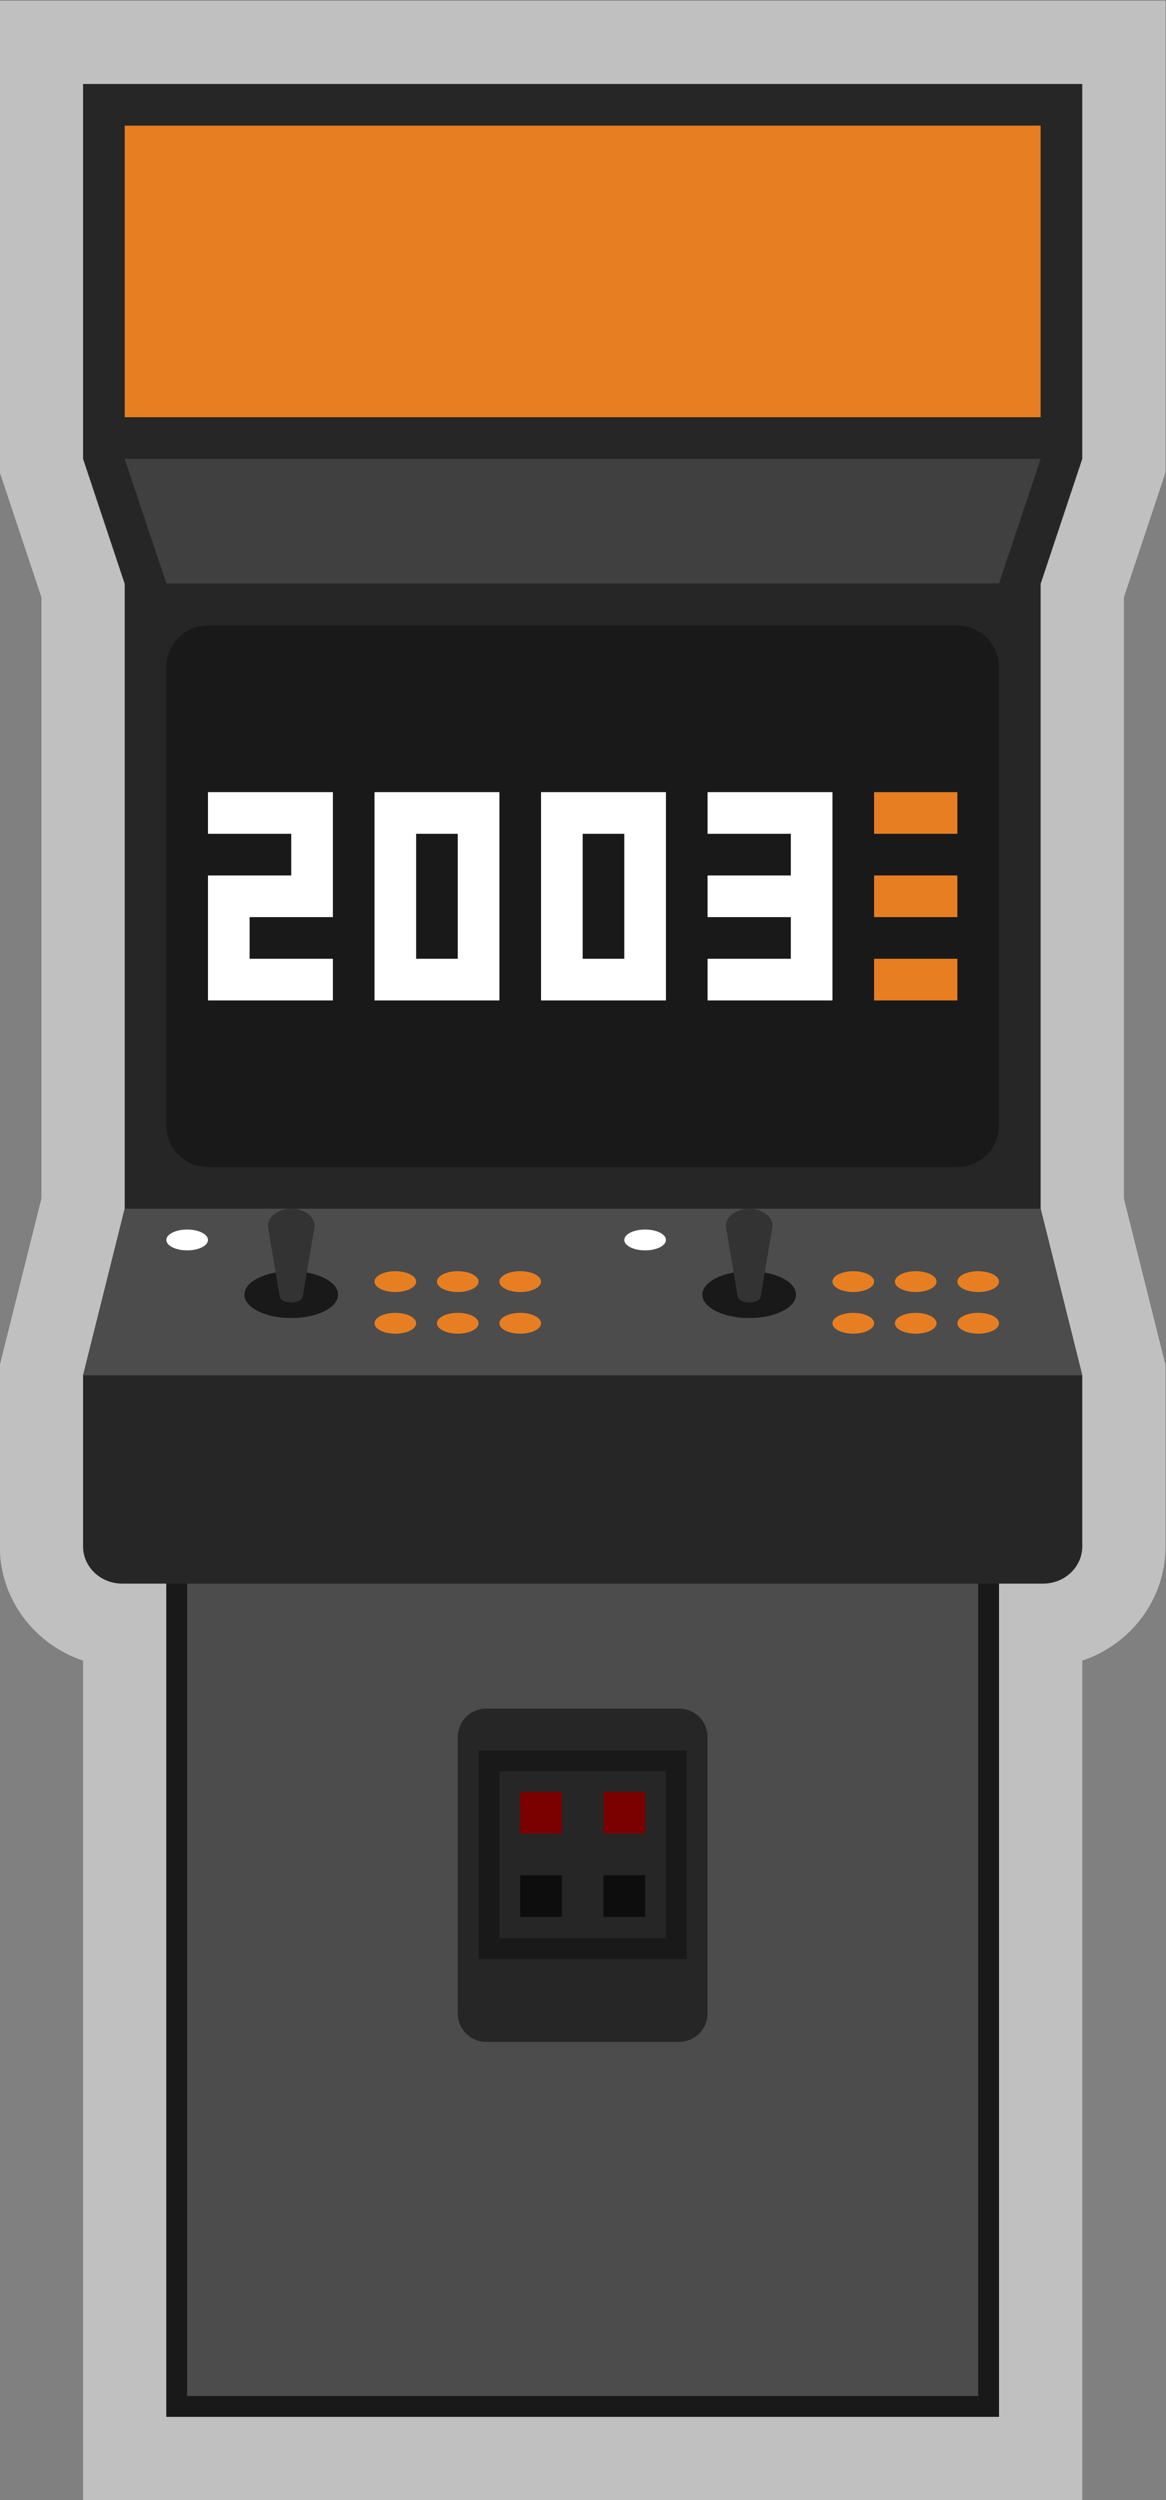 <svg xmlns="http://www.w3.org/2000/svg" xml:space="preserve" width="149.333" height="320"><rect width="100%" height="100%" fill="#808080" stroke="none"/><defs><clipPath id="a" clipPathUnits="userSpaceOnUse"><path d="M0 256h256V0H0Z"/></clipPath><clipPath id="b" clipPathUnits="userSpaceOnUse"><path d="M72 248h112V8H72Z"/></clipPath><clipPath id="c" clipPathUnits="userSpaceOnUse"><path d="M0 256h256V0H0Z"/></clipPath></defs><g clip-path="url(#a)" transform="matrix(1.333 0 0 -1.333 -96 330.667)"><g clip-path="url(#b)" style="opacity:.5"><path d="M0 0h-104v-45.298l.411-1.232L-100-57.298v-57.717l-3.761-15.045-.239-.956v-17.414c0-5.086 3.354-9.415 8-10.963V-240H0v80.607c4.646 1.548 8 5.877 8 10.963v17.414l-.239.956L4-115.015v57.717L7.59-46.53 8-45.298V0Z" style="fill:#fff;fill-opacity:1;fill-rule:nonzero;stroke:none" transform="translate(176 248)"/></g></g><path d="M168 16H88v84h80z" style="fill:#4c4c4c;fill-opacity:1;fill-rule:nonzero;stroke:none" transform="matrix(1.333 0 0 -1.333 -96 330.667)"/><path d="M168 100H88V16h80zm-2-82H90v80h76z" style="fill:#191919;fill-opacity:1;fill-rule:nonzero;stroke:none" transform="matrix(1.333 0 0 -1.333 -96 330.667)"/><g clip-path="url(#c)" transform="matrix(1.333 0 0 -1.333 -96 330.667)"><path d="M0 0v36h-96V0l4-12v-60l-4-16v-16.43c0-1.971 1.686-3.57 3.765-3.57h88.47C-1.686-108 0-106.401 0-104.43V-88l-4 16v60z" style="fill:#262626;fill-opacity:1;fill-rule:nonzero;stroke:none" transform="translate(176 204)"/><path d="M0 0h-72a4 4 0 0 0-4 4v44a4 4 0 0 0 4 4H0a4 4 0 0 0 4-4V4a4 4 0 0 0-4-4" style="fill:#191919;fill-opacity:1;fill-rule:nonzero;stroke:none" transform="translate(164 136)"/><path d="m0 0 4-11.958h80L88 0Z" style="fill:#404040;fill-opacity:1;fill-rule:nonzero;stroke:none" transform="translate(84 204)"/><path d="M172 208H84v28h88z" style="fill:#e77f22;fill-opacity:1;fill-rule:nonzero;stroke:none"/><path d="M0 0h-18.562a2.727 2.727 0 0 0-2.719 2.719v26.562A2.727 2.727 0 0 0-18.562 32H0a2.73 2.73 0 0 0 2.719-2.719V2.719A2.73 2.73 0 0 0 0 0" style="fill:#262626;fill-opacity:1;fill-rule:nonzero;stroke:none" transform="translate(137.281 52)"/><path d="M138 79.969h-20v-20.01h20zm-2-18.01h-16v16.01h16z" style="fill:#191919;fill-opacity:1;fill-rule:nonzero;stroke:none"/><path d="m0 0 4 16h88l4-16Z" style="fill:#4c4c4c;fill-opacity:1;fill-rule:nonzero;stroke:none" transform="translate(80 116)"/><path d="M126 72h-4v4h4zm8 0h-4v4h4z" style="fill:#7b0000;fill-opacity:1;fill-rule:nonzero;stroke:none"/><path d="M126 64h-4v4h4zm8 0h-4v4h4z" style="fill:#0d0d0d;fill-opacity:1;fill-rule:nonzero;stroke:none"/><path d="M0 0c0-.553-.896-1-2-1s-2 .447-2 1 .896 1 2 1 2-.447 2-1" style="fill:#e77f22;fill-opacity:1;fill-rule:nonzero;stroke:none" transform="translate(118 125)"/><path d="M0 0c0-.553-.896-1-2-1s-2 .447-2 1 .896 1 2 1 2-.447 2-1" style="fill:#e77f22;fill-opacity:1;fill-rule:nonzero;stroke:none" transform="translate(124 125)"/><path d="M0 0c0-.552-.896-1-2-1s-2 .448-2 1 .896 1 2 1 2-.448 2-1" style="fill:#fff;fill-opacity:1;fill-rule:nonzero;stroke:none" transform="translate(92 129)"/><path d="M0 0c0-.553-.896-1-2-1s-2 .447-2 1 .896 1 2 1 2-.447 2-1" style="fill:#e77f22;fill-opacity:1;fill-rule:nonzero;stroke:none" transform="translate(112 125)"/><path d="M0 0c0-.553-.896-1-2-1s-2 .447-2 1 .896 1 2 1 2-.447 2-1" style="fill:#e77f22;fill-opacity:1;fill-rule:nonzero;stroke:none" transform="translate(118 121)"/><path d="M0 0c0-.553-.896-1-2-1s-2 .447-2 1 .896 1 2 1 2-.447 2-1" style="fill:#e77f22;fill-opacity:1;fill-rule:nonzero;stroke:none" transform="translate(124 121)"/><path d="M0 0c0-.553-.896-1-2-1s-2 .447-2 1 .896 1 2 1 2-.447 2-1" style="fill:#e77f22;fill-opacity:1;fill-rule:nonzero;stroke:none" transform="translate(112 121)"/><path d="M0 0c0-1.242-2.015-2.25-4.5-2.25S-9-1.242-9 0s2.015 2.25 4.5 2.25S0 1.242 0 0" style="fill:#191919;fill-opacity:1;fill-rule:nonzero;stroke:none" transform="translate(104.5 123.75)"/><path d="m0 0-1.125 6.652c0 .914 1.013 1.662 2.25 1.662s2.25-.748 2.25-1.662L2.25 0C2.25-.914 0-.914 0 0" style="fill:#333;fill-opacity:1;fill-rule:nonzero;stroke:none" transform="translate(98.875 123.686)"/><path d="M0 0c0-.553-.896-1-2-1s-2 .447-2 1 .896 1 2 1 2-.447 2-1" style="fill:#e77f22;fill-opacity:1;fill-rule:nonzero;stroke:none" transform="translate(162 125)"/><path d="M0 0c0-.553-.896-1-2-1s-2 .447-2 1 .896 1 2 1 2-.447 2-1" style="fill:#e77f22;fill-opacity:1;fill-rule:nonzero;stroke:none" transform="translate(168 125)"/><path d="M0 0c0-.552-.896-1-2-1s-2 .448-2 1 .896 1 2 1 2-.448 2-1" style="fill:#fff;fill-opacity:1;fill-rule:nonzero;stroke:none" transform="translate(136 129)"/><path d="M0 0c0-.553-.896-1-2-1s-2 .447-2 1 .896 1 2 1 2-.447 2-1" style="fill:#e77f22;fill-opacity:1;fill-rule:nonzero;stroke:none" transform="translate(156 125)"/><path d="M0 0c0-.553-.896-1-2-1s-2 .447-2 1 .896 1 2 1 2-.447 2-1" style="fill:#e77f22;fill-opacity:1;fill-rule:nonzero;stroke:none" transform="translate(162 121)"/><path d="M0 0c0-.553-.896-1-2-1s-2 .447-2 1 .896 1 2 1 2-.447 2-1" style="fill:#e77f22;fill-opacity:1;fill-rule:nonzero;stroke:none" transform="translate(168 121)"/><path d="M0 0c0-.553-.896-1-2-1s-2 .447-2 1 .896 1 2 1 2-.447 2-1" style="fill:#e77f22;fill-opacity:1;fill-rule:nonzero;stroke:none" transform="translate(156 121)"/><path d="M0 0c0-1.242-2.015-2.25-4.5-2.25S-9-1.242-9 0s2.015 2.25 4.5 2.25S0 1.242 0 0" style="fill:#191919;fill-opacity:1;fill-rule:nonzero;stroke:none" transform="translate(148.5 123.75)"/><path d="m0 0-1.125 6.652c0 .914 1.013 1.662 2.25 1.662s2.25-.748 2.25-1.662L2.25 0C2.25-.914 0-.914 0 0" style="fill:#333;fill-opacity:1;fill-rule:nonzero;stroke:none" transform="translate(142.875 123.686)"/><path d="M0 0h8v-4H0v-12h12v4H4v4h8V4H0Z" style="fill:#fff;fill-opacity:1;fill-rule:nonzero;stroke:none" transform="translate(92 168)"/><path d="M116 156h-4v12h4zm-4 16h-4v-20h12v20h-4zm20-16h-4v12h4zm-4 16h-4v-20h12v20h-4z" style="fill:#fff;fill-opacity:1;fill-rule:nonzero;stroke:none"/><path d="M0 0v-4h8v-4H0v-4h8v-4H0v-4h12V0z" style="fill:#fff;fill-opacity:1;fill-rule:nonzero;stroke:none" transform="translate(140 172)"/><path d="M164 168h-8v4h8zm0-8h-8v4h8zm0-8h-8v4h8z" style="fill:#e77f22;fill-opacity:1;fill-rule:nonzero;stroke:none"/></g></svg>